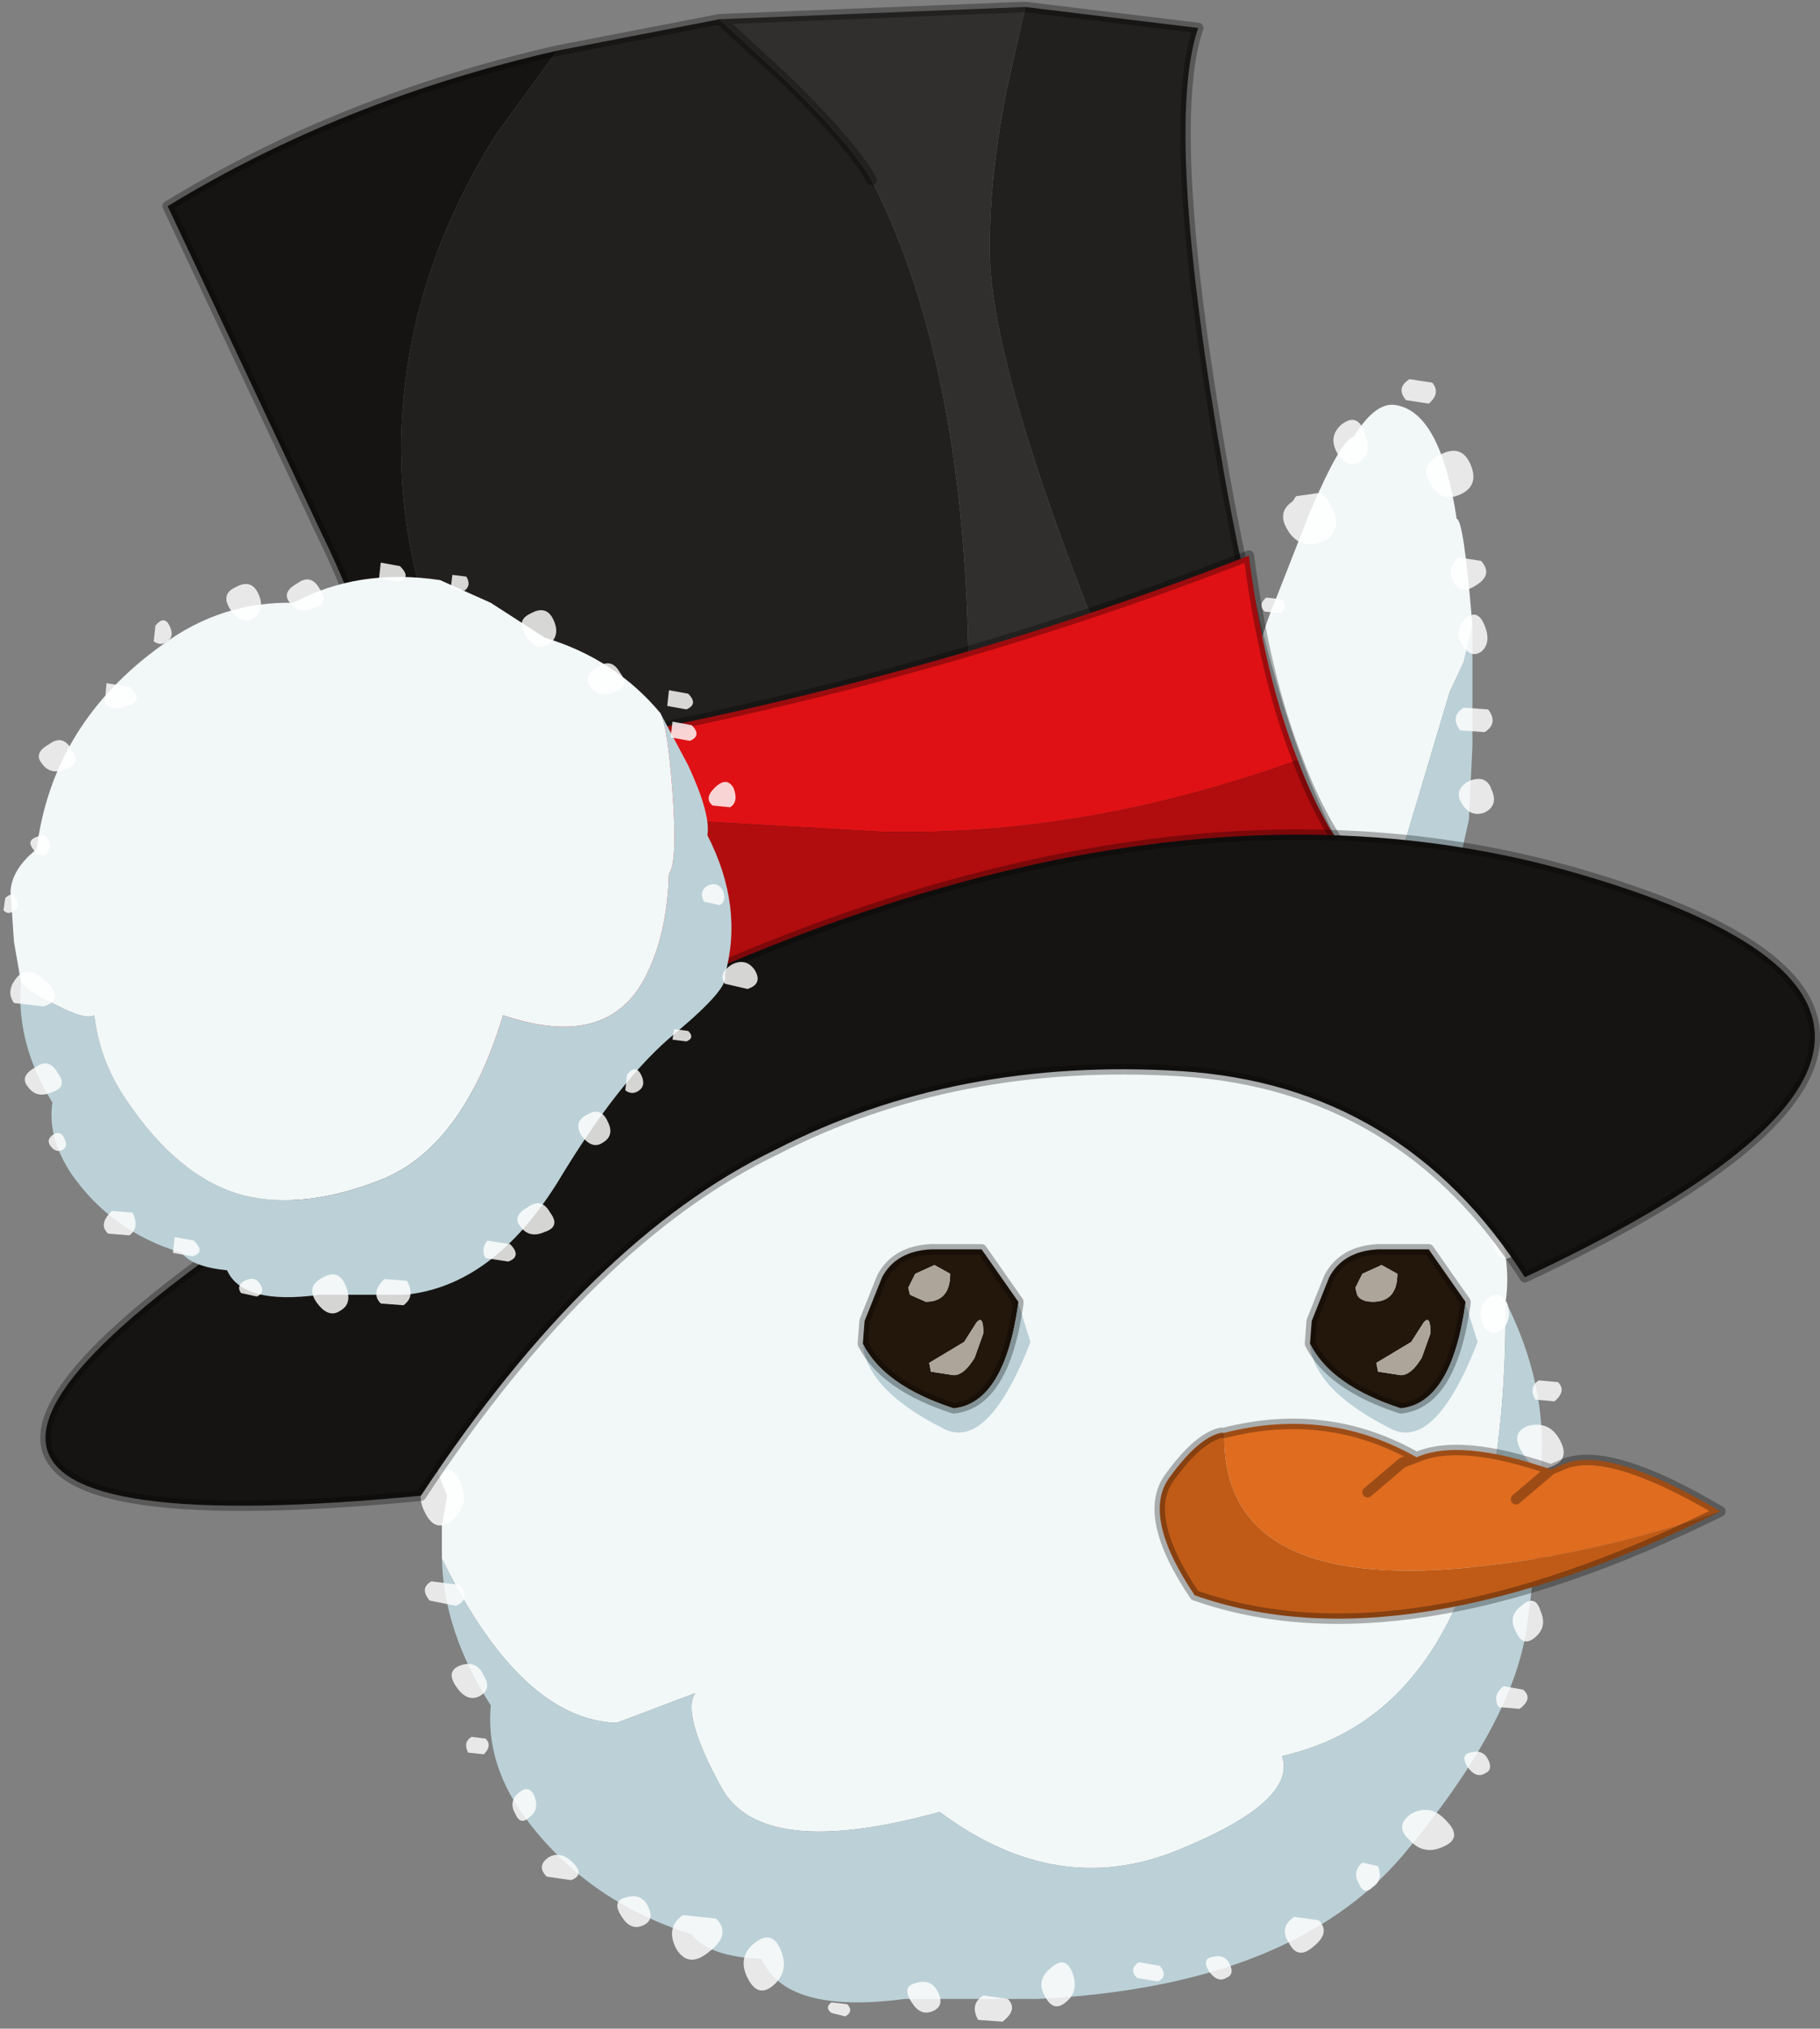 <?xml version="1.0" encoding="UTF-8" standalone="no"?>
<svg xmlns:xlink="http://www.w3.org/1999/xlink" height="58.05px" width="52.1px" xmlns="http://www.w3.org/2000/svg">
  <rect width="100%" height="100%" fill="#808080" stroke="none"/>
  <g transform="matrix(1.0, 0.0, 0.0, 1.0, 28.5, 57.35)">
    <use height="58.05" transform="matrix(1.0, 0.0, 0.0, 1.0, -28.5, -57.35)" width="52.1" xlink:href="#decoration204-shape0"/>
  </g>
  <defs>
    <g id="decoration204-shape0" transform="matrix(1.0, 0.0, 0.0, 1.0, 28.5, 57.35)">
      <path d="M7.1 -36.55 Q7.35 -38.6 8.0 -40.15 L9.0 -42.7 Q9.9 -44.8 10.25 -44.85 10.9 -45.9 11.5 -45.75 12.75 -45.5 13.2 -42.5 13.4 -42.5 13.65 -39.45 L13.4 -38.4 13.0 -37.55 10.7 -29.85 Q9.75 -28.25 9.4 -29.65 9.15 -30.25 9.15 -31.3 8.3 -28.7 7.75 -30.15 7.45 -30.9 7.35 -32.3 L7.05 -34.35 Q7.0 -36.15 7.1 -36.55" fill="#f2f7f8" fill-rule="evenodd" stroke="none"/>
      <path d="M7.1 -36.55 Q7.0 -36.15 7.05 -34.35 L7.35 -32.3 Q7.45 -30.9 7.75 -30.15 8.3 -28.7 9.15 -31.3 9.15 -30.25 9.4 -29.65 9.75 -28.25 10.7 -29.85 L13.0 -37.55 13.4 -38.4 13.65 -39.45 13.65 -36.0 13.55 -33.9 12.75 -30.3 12.3 -28.75 11.55 -27.05 10.7 -25.75 Q10.35 -25.25 8.65 -26.9 6.95 -28.55 7.0 -28.9 6.75 -30.4 6.85 -32.65 L6.95 -34.75 Q6.95 -36.05 7.1 -36.55" fill="#bbd1d7" fill-rule="evenodd" stroke="none"/>
      <path d="M12.45 -43.5 Q12.1 -44.05 12.75 -44.35 13.35 -44.65 13.6 -44.05 13.85 -43.45 13.3 -43.2 12.75 -42.95 12.45 -43.5 M11.75 -45.9 Q11.45 -46.25 11.85 -46.5 L12.5 -46.4 Q12.75 -46.1 12.4 -45.8 L11.75 -45.9 M10.55 -45.0 Q10.8 -44.4 10.45 -44.15 10.1 -43.9 9.8 -44.35 9.5 -44.85 9.9 -45.2 10.35 -45.55 10.55 -45.0 M8.5 -43.0 L8.6 -43.15 9.3 -43.25 9.5 -43.05 9.65 -42.8 Q9.95 -42.1 9.35 -41.85 8.7 -41.6 8.35 -42.2 8.05 -42.7 8.5 -43.0 M8.15 -39.8 L7.7 -39.85 Q7.5 -40.05 7.75 -40.25 L8.2 -40.2 Q8.4 -39.95 8.15 -39.8 M7.45 -35.55 Q7.8 -35.15 7.3 -34.85 6.85 -34.55 6.65 -34.95 6.45 -35.35 6.8 -35.65 L7.45 -35.55 M7.35 -37.8 L7.05 -37.85 Q6.9 -38.1 7.1 -38.25 7.3 -38.4 7.4 -38.15 L7.35 -37.8 M13.75 -40.6 Q13.3 -40.3 13.1 -40.7 12.9 -41.1 13.25 -41.4 L13.9 -41.3 Q14.25 -40.9 13.75 -40.6 M13.9 -38.7 Q13.6 -38.5 13.35 -38.9 13.1 -39.3 13.45 -39.65 13.8 -39.95 14.0 -39.45 14.2 -38.95 13.9 -38.7 M13.3 -36.45 Q13.0 -36.85 13.4 -37.1 L14.1 -37.05 Q14.4 -36.65 14.0 -36.4 L13.3 -36.45 M13.6 -32.6 Q13.95 -32.2 13.5 -31.95 13.05 -31.65 12.85 -32.05 12.7 -32.4 13.0 -32.7 13.3 -32.95 13.6 -32.6 M13.35 -34.35 Q13.1 -34.75 13.55 -35.0 14.05 -35.2 14.2 -34.75 14.4 -34.3 14.0 -34.1 13.6 -33.95 13.35 -34.35 M13.05 -30.0 Q13.3 -29.3 12.9 -29.0 12.5 -28.7 12.15 -29.25 11.8 -29.8 12.25 -30.25 12.75 -30.7 13.05 -30.0 M6.8 -33.0 Q6.55 -33.4 7.0 -33.65 7.5 -33.85 7.65 -33.4 7.85 -32.95 7.45 -32.75 7.05 -32.6 6.8 -33.0 M7.1 -30.7 Q6.7 -30.45 6.45 -30.8 6.15 -31.15 6.55 -31.4 L7.2 -31.3 Q7.45 -31.0 7.1 -30.7 M11.45 -27.6 L12.1 -27.5 Q12.35 -27.2 12.0 -26.9 L11.35 -27.0 Q11.05 -27.35 11.45 -27.6 M11.65 -26.05 Q11.85 -25.5 11.35 -25.3 10.9 -25.1 10.6 -25.6 10.3 -26.05 10.85 -26.3 11.4 -26.6 11.65 -26.05 M9.15 -26.65 Q8.45 -26.25 8.2 -26.8 7.95 -27.4 8.4 -27.8 8.85 -28.2 9.35 -27.65 9.8 -27.1 9.15 -26.65 M6.95 -28.15 Q6.7 -28.55 7.05 -28.85 7.4 -29.15 7.6 -28.65 7.8 -28.2 7.5 -28.0 7.2 -27.75 6.95 -28.15" fill="#ffffff" fill-opacity="0.82" fill-rule="evenodd" stroke="none"/>
      <path d="M14.6 -20.1 Q14.65 -8.55 8.2 -7.1 8.65 -5.8 5.2 -4.4 1.75 -3.0 -1.6 -5.5 -6.7 -4.1 -7.85 -6.2 -9.0 -8.3 -8.6 -8.9 L-10.85 -8.05 Q-13.6 -8.15 -15.85 -12.75 L-15.85 -13.7 -15.7 -14.55 Q-16.5 -16.45 -16.3 -17.75 -16.25 -18.65 -15.1 -19.55 -14.45 -25.0 -9.6 -28.35 -6.95 -30.2 -3.8 -30.15 -0.9 -31.75 2.7 -31.15 3.7 -30.95 4.35 -30.1 6.15 -29.95 7.4 -28.75 10.5 -27.8 12.5 -25.4 L13.3 -24.4 Q14.9 -22.1 14.6 -20.1" fill="#f2f7f8" fill-rule="evenodd" stroke="none"/>
      <path d="M14.6 -20.1 L14.75 -19.8 Q16.1 -16.9 15.4 -14.1 15.6 -13.55 15.2 -10.75 14.8 -8.0 11.65 -4.25 8.45 -0.5 1.2 -0.15 L-2.6 -0.15 Q-6.0 0.3 -6.7 -1.3 -8.2 -1.35 -8.7 -2.0 -11.75 -2.95 -13.55 -5.45 -14.6 -6.95 -14.45 -8.55 -15.8 -10.65 -15.85 -12.75 -13.6 -8.15 -10.85 -8.05 L-8.6 -8.9 Q-9.0 -8.3 -7.85 -6.2 -6.7 -4.1 -1.6 -5.5 1.75 -3.0 5.2 -4.4 8.65 -5.8 8.2 -7.1 14.65 -8.55 14.6 -20.1" fill="#bbd1d7" fill-rule="evenodd" stroke="none"/>
      <path d="M7.15 -29.15 Q6.6 -28.9 6.2 -29.3 5.8 -29.7 6.3 -30.0 6.75 -30.3 7.2 -29.85 7.7 -29.4 7.15 -29.15 M10.9 -26.85 Q10.7 -27.2 11.0 -27.4 L11.55 -27.35 Q11.8 -27.1 11.45 -26.8 L10.9 -26.85 M8.2 -27.6 Q7.9 -28.2 8.45 -28.65 9.0 -29.05 9.25 -28.4 9.5 -27.75 9.0 -27.35 8.5 -26.95 8.2 -27.6 M14.0 -23.15 Q13.75 -23.4 14.05 -23.6 L14.65 -23.5 Q14.9 -23.2 14.6 -23.05 L14.0 -23.15 M11.8 -25.6 Q11.45 -26.1 11.95 -26.25 12.45 -26.4 12.75 -25.95 13.0 -25.45 12.55 -25.25 12.15 -25.05 11.8 -25.6 M14.3 -21.6 Q14.05 -22.05 14.45 -22.35 14.85 -22.7 15.0 -22.2 15.2 -21.75 14.85 -21.45 14.5 -21.15 14.3 -21.6 M15.45 -17.3 Q15.25 -17.65 15.55 -17.85 L16.1 -17.8 Q16.35 -17.55 16.0 -17.25 L15.45 -17.3 M13.95 -19.45 Q13.75 -19.9 14.1 -20.2 14.45 -20.45 14.65 -20.05 14.8 -19.6 14.5 -19.3 14.15 -19.05 13.95 -19.45 M15.95 -15.4 Q15.45 -15.15 15.1 -15.75 14.7 -16.35 15.25 -16.55 15.85 -16.7 16.15 -16.15 16.45 -15.6 15.95 -15.4 M15.6 -11.25 Q15.8 -10.8 15.45 -10.5 15.1 -10.2 14.9 -10.65 14.65 -11.1 15.05 -11.4 15.45 -11.75 15.6 -11.25 M15.85 -12.8 L15.1 -12.95 Q14.8 -13.3 15.15 -13.5 L15.95 -13.4 Q16.3 -13.0 15.85 -12.8 M14.4 -8.5 Q14.2 -8.85 14.55 -9.1 L15.1 -9.0 Q15.4 -8.75 15.0 -8.45 L14.4 -8.5 M11.85 -4.7 Q11.4 -5.1 11.9 -5.45 12.45 -5.75 12.9 -5.25 13.4 -4.75 12.8 -4.5 12.25 -4.25 11.85 -4.7 M13.5 -6.8 Q13.3 -7.15 13.6 -7.2 13.95 -7.3 14.1 -7.0 14.25 -6.7 14.0 -6.6 13.75 -6.45 13.5 -6.8 M10.8 -3.35 Q10.55 -3.1 10.4 -3.45 10.2 -3.8 10.5 -4.05 L10.95 -3.95 Q11.1 -3.55 10.8 -3.35 M8.55 -2.5 L9.25 -2.4 Q9.6 -2.05 9.1 -1.65 8.65 -1.25 8.4 -1.75 8.1 -2.2 8.55 -2.5 M6.6 -0.75 Q6.35 -0.6 6.1 -0.95 5.9 -1.3 6.2 -1.35 6.55 -1.45 6.7 -1.15 6.85 -0.85 6.6 -0.75 M-4.3 -30.05 Q-4.6 -30.5 -4.2 -30.6 -3.75 -30.75 -3.55 -30.35 -3.35 -29.95 -3.7 -29.8 -4.05 -29.65 -4.3 -30.05 M-6.95 -29.9 Q-7.25 -30.35 -6.8 -30.65 L-6.1 -30.55 Q-5.75 -30.2 -6.25 -29.8 -6.7 -29.4 -6.95 -29.9 M-10.15 -27.3 Q-10.7 -27.05 -11.1 -27.45 -11.5 -27.85 -11.0 -28.15 -10.55 -28.45 -10.1 -28.0 -9.6 -27.55 -10.15 -27.3 M-12.8 -26.45 Q-12.45 -26.55 -12.25 -26.2 -12.05 -25.8 -12.35 -25.7 -12.7 -25.55 -12.95 -25.95 -13.2 -26.35 -12.8 -26.45 M-13.35 -24.0 Q-13.8 -23.6 -14.05 -24.1 -14.35 -24.55 -13.9 -24.85 L-13.2 -24.75 Q-12.85 -24.4 -13.35 -24.0 M-8.15 -28.2 Q-8.5 -27.9 -8.7 -28.35 -8.95 -28.8 -8.55 -29.1 -8.15 -29.45 -8.0 -28.95 -7.8 -28.5 -8.15 -28.2 M3.05 -30.75 Q2.45 -30.25 2.1 -30.85 1.8 -31.45 2.3 -31.8 L3.25 -31.7 Q3.7 -31.25 3.05 -30.75 M4.7 -29.7 Q4.3 -29.5 3.95 -30.05 3.6 -30.55 4.1 -30.7 4.6 -30.85 4.9 -30.4 5.15 -29.9 4.7 -29.7 M-1.55 -30.55 L-2.3 -30.7 Q-2.6 -31.05 -2.25 -31.25 L-1.45 -31.15 Q-1.1 -30.75 -1.55 -30.55 M0.6 -30.85 Q0.35 -30.7 0.25 -30.95 0.1 -31.25 0.35 -31.45 L0.7 -31.35 0.6 -30.85 M-15.15 -21.8 Q-15.4 -22.25 -15.0 -22.55 -14.6 -22.9 -14.45 -22.4 -14.25 -21.95 -14.6 -21.65 -14.95 -21.35 -15.15 -21.8 M-14.55 -20.2 Q-14.05 -19.65 -14.65 -19.4 -15.25 -19.15 -15.7 -19.6 -16.15 -20.0 -15.6 -20.35 -15.05 -20.7 -14.55 -20.2 M-16.7 -18.8 Q-16.25 -18.95 -16.05 -18.55 -15.85 -18.15 -16.2 -18.0 -16.55 -17.85 -16.8 -18.25 -17.1 -18.7 -16.7 -18.8 M-15.95 -15.45 Q-16.4 -15.05 -16.65 -15.55 -16.95 -16.0 -16.5 -16.3 L-15.8 -16.2 Q-15.45 -15.85 -15.95 -15.45 M-15.3 -14.9 Q-15.05 -14.25 -15.55 -13.85 -16.05 -13.45 -16.35 -14.1 -16.65 -14.7 -16.1 -15.15 -15.55 -15.55 -15.3 -14.9 M-15.35 -12.0 Q-15.0 -11.6 -15.45 -11.4 L-16.2 -11.55 Q-16.5 -11.9 -16.15 -12.1 L-15.35 -12.0 M-14.65 -7.15 L-15.1 -7.2 Q-15.25 -7.5 -15.0 -7.65 L-14.6 -7.6 Q-14.4 -7.4 -14.65 -7.15 M-14.8 -8.8 Q-15.15 -8.65 -15.45 -9.1 -15.75 -9.55 -15.3 -9.7 -14.85 -9.85 -14.65 -9.4 -14.4 -9.0 -14.8 -8.8 M-13.2 -5.95 Q-13.05 -5.55 -13.35 -5.35 -13.6 -5.1 -13.75 -5.45 -13.95 -5.8 -13.65 -6.05 -13.35 -6.3 -13.2 -5.95 M-8.95 -2.55 L-8.0 -2.45 Q-7.55 -2.0 -8.2 -1.5 -8.8 -1.0 -9.15 -1.6 -9.45 -2.2 -8.95 -2.55 M-10.1 -2.25 Q-10.45 -2.1 -10.7 -2.5 -11.0 -2.95 -10.6 -3.05 -10.15 -3.2 -9.95 -2.8 -9.75 -2.4 -10.1 -2.25 M-12.15 -3.55 L-12.85 -3.65 Q-13.15 -3.95 -12.8 -4.2 -12.45 -4.4 -12.1 -4.05 -11.75 -3.7 -12.15 -3.55 M-6.15 -1.55 Q-5.9 -0.95 -6.35 -0.55 -6.8 -0.15 -7.1 -0.75 -7.4 -1.35 -6.9 -1.75 -6.4 -2.15 -6.15 -1.55 M-4.7 0.25 Q-4.9 0.1 -4.7 -0.05 L-4.25 0.0 Q-4.05 0.2 -4.3 0.35 L-4.7 0.25 M-2.4 -0.05 Q-2.7 -0.5 -2.3 -0.6 -1.85 -0.75 -1.65 -0.35 -1.45 0.05 -1.8 0.2 -2.15 0.35 -2.4 -0.05 M-0.5 0.45 Q-0.75 0.0 -0.35 -0.25 L0.35 -0.15 Q0.65 0.15 0.2 0.5 L-0.5 0.45 M4.65 -0.65 L4.05 -0.75 Q3.8 -1.0 4.1 -1.2 L4.7 -1.1 Q4.95 -0.8 4.65 -0.65 M2.0 -0.05 Q1.65 0.25 1.4 -0.25 1.15 -0.7 1.6 -1.05 2.0 -1.4 2.2 -0.9 2.4 -0.35 2.0 -0.05" fill="#ffffff" fill-opacity="0.82" fill-rule="evenodd" stroke="none"/>
      <path d="M0.85 -57.15 L5.8 -56.55 Q4.8 -53.65 6.55 -43.75 8.3 -33.9 11.25 -30.95 L6.7 -30.5 Q0.25 -44.5 -0.15 -49.65 -0.25 -51.85 0.3 -54.7 L0.85 -57.15 M-1.3 -28.8 L-6.15 -27.75 Q-18.55 -36.45 -16.8 -47.1 -16.25 -50.4 -14.3 -53.5 L-12.55 -55.9 -7.9 -56.8 -6.05 -55.1 Q-4.1 -53.2 -3.55 -52.2 0.45 -44.35 -1.3 -28.8" fill="#22201e" fill-rule="evenodd" stroke="none"/>
      <path d="M6.7 -30.5 L-1.3 -28.8 Q0.45 -44.35 -3.55 -52.2 -4.1 -53.2 -6.05 -55.1 L-7.9 -56.8 0.85 -57.15 0.3 -54.7 Q-0.25 -51.85 -0.15 -49.65 0.25 -44.5 6.7 -30.5" fill="#302f2d" fill-rule="evenodd" stroke="none"/>
      <path d="M-6.15 -27.75 L-15.6 -25.7 Q-16.2 -35.8 -19.3 -42.1 L-23.7 -51.45 Q-18.7 -54.5 -12.55 -55.9 L-14.3 -53.5 Q-16.25 -50.4 -16.8 -47.1 -18.55 -36.45 -6.15 -27.75" fill="#161412" fill-rule="evenodd" stroke="none"/>
      <path d="M0.85 -57.15 L5.8 -56.55 Q4.8 -53.65 6.55 -43.75 8.3 -33.9 11.25 -30.95 L6.7 -30.5 -1.3 -28.8 -6.15 -27.75 -15.6 -25.7 Q-16.2 -35.8 -19.3 -42.1 L-23.7 -51.45 Q-18.7 -54.5 -12.55 -55.9 L-7.9 -56.8 0.85 -57.15 M-7.9 -56.8 L-6.05 -55.1 Q-4.1 -53.2 -3.55 -52.2" fill="none" stroke="#000000" stroke-linecap="round" stroke-linejoin="round" stroke-opacity="0.302" stroke-width="0.3"/>
      <path d="M-16.7 -35.3 Q-3.75 -37.15 7.25 -41.45 7.7 -38.0 8.65 -35.6 2.55 -33.4 -3.3 -33.55 L-12.0 -34.05 -16.7 -35.3" fill="#df1114" fill-rule="evenodd" stroke="none"/>
      <path d="M8.65 -35.6 Q10.0 -32.0 12.45 -30.8 -2.3 -31.4 -17.05 -23.15 -14.75 -26.65 -16.7 -35.3 L-12.0 -34.05 -3.3 -33.55 Q2.55 -33.4 8.65 -35.6" fill="#b10c0e" fill-rule="evenodd" stroke="none"/>
      <path d="M8.65 -35.6 Q10.0 -32.0 12.45 -30.8 -2.3 -31.4 -17.05 -23.15 -14.75 -26.65 -16.7 -35.3 -3.75 -37.15 7.25 -41.45 7.7 -38.0 8.65 -35.6 Z" fill="none" stroke="#000000" stroke-linecap="round" stroke-linejoin="round" stroke-opacity="0.302" stroke-width="0.3"/>
      <path d="M15.15 -20.8 Q11.65 -26.3 5.3 -26.7 -1.15 -27.1 -6.3 -24.45 -11.6 -21.9 -16.45 -14.55 -37.3 -12.55 -17.7 -24.55 1.9 -36.55 16.5 -32.4 31.05 -28.25 15.15 -20.8" fill="#161412" fill-rule="evenodd" stroke="none"/>
      <path d="M15.15 -20.8 Q11.65 -26.3 5.3 -26.7 -1.15 -27.1 -6.3 -24.45 -11.6 -21.9 -16.45 -14.55 -37.3 -12.55 -17.7 -24.55 1.9 -36.55 16.5 -32.4 31.05 -28.25 15.15 -20.8 Z" fill="none" stroke="#000000" stroke-linecap="round" stroke-linejoin="round" stroke-opacity="0.302" stroke-width="0.3"/>
      <path d="M-27.9 -29.25 Q-27.7 -28.95 -26.9 -28.6 -26.05 -28.15 -25.8 -28.3 -25.65 -27.0 -24.9 -25.9 -23.4 -23.65 -21.55 -23.15 -19.75 -22.7 -17.45 -23.65 -15.2 -24.65 -14.1 -28.3 -11.0 -27.25 -9.95 -29.55 -9.4 -30.7 -9.35 -32.35 -9.1 -32.65 -9.25 -34.7 -9.4 -36.65 -9.6 -36.95 L-8.8 -35.45 Q-8.15 -34.05 -8.25 -33.45 -7.2 -31.4 -7.75 -29.45 -7.6 -29.1 -9.15 -27.8 -10.75 -26.5 -12.55 -23.5 -14.4 -20.55 -16.9 -20.3 L-19.35 -20.3 Q-21.55 -20.0 -22.0 -21.0 -23.0 -21.1 -23.3 -21.5 -25.3 -22.1 -26.45 -23.75 -27.15 -24.8 -27.0 -25.8 -28.05 -27.5 -27.9 -29.25" fill="#bbd1d7" fill-rule="evenodd" stroke="none"/>
      <path d="M-27.9 -29.25 L-28.1 -30.4 -28.2 -31.85 Q-28.15 -32.5 -27.45 -33.05 -27.0 -36.65 -23.85 -38.9 -22.15 -40.15 -20.1 -40.1 -18.25 -41.1 -15.9 -40.75 L-14.45 -40.1 -12.9 -39.1 Q-10.9 -38.5 -9.6 -36.95 -9.4 -36.65 -9.25 -34.7 -9.1 -32.65 -9.35 -32.35 -9.4 -30.7 -9.95 -29.55 -11.0 -27.25 -14.1 -28.3 -15.2 -24.65 -17.45 -23.65 -19.75 -22.7 -21.55 -23.15 -23.4 -23.65 -24.9 -25.9 -25.65 -27.0 -25.8 -28.3 -26.05 -28.15 -26.9 -28.6 -27.7 -28.95 -27.9 -29.25" fill="#f2f7f8" fill-rule="evenodd" stroke="none"/>
      <path d="M-13.45 -39.15 Q-13.75 -39.6 -13.3 -39.8 -12.85 -40.05 -12.65 -39.6 -12.45 -39.15 -12.8 -38.9 -13.15 -38.7 -13.45 -39.15 M-11.4 -38.25 Q-11.0 -38.55 -10.75 -38.1 -10.45 -37.7 -10.9 -37.55 -11.35 -37.35 -11.6 -37.7 -11.85 -38.0 -11.4 -38.25 M-9.3 -36.25 L-9.25 -36.7 -8.7 -36.6 Q-8.4 -36.3 -8.75 -36.15 L-9.3 -36.25 M-9.4 -37.15 L-9.35 -37.6 -8.8 -37.5 Q-8.5 -37.2 -8.85 -37.05 L-9.4 -37.15 M-8.1 -34.3 Q-8.35 -34.5 -8.05 -34.8 -7.7 -35.15 -7.5 -34.8 -7.35 -34.4 -7.6 -34.25 L-8.1 -34.3 M-7.1 -29.05 L-7.75 -29.2 Q-7.95 -29.5 -7.55 -29.75 -7.15 -29.95 -6.9 -29.6 -6.65 -29.2 -7.1 -29.05 M-7.9 -31.45 L-8.35 -31.55 Q-8.5 -31.85 -8.25 -32.0 -7.95 -32.15 -7.8 -31.85 -7.7 -31.55 -7.9 -31.45 M-9.25 -27.6 L-9.2 -27.9 -8.8 -27.85 Q-8.6 -27.65 -8.85 -27.55 L-9.25 -27.6 M-10.6 -26.15 L-10.55 -26.6 Q-10.3 -26.9 -10.15 -26.6 -10.0 -26.3 -10.2 -26.15 -10.4 -26.0 -10.6 -26.15 M-11.85 -24.85 Q-12.1 -25.25 -11.7 -25.45 -11.3 -25.7 -11.1 -25.25 -10.9 -24.85 -11.25 -24.65 -11.55 -24.45 -11.85 -24.85 M-19.5 -39.95 Q-19.95 -39.75 -20.2 -40.1 -20.45 -40.4 -20.0 -40.65 -19.6 -40.95 -19.35 -40.5 -19.05 -40.1 -19.5 -39.95 M-21.75 -40.55 Q-21.3 -40.8 -21.1 -40.35 -20.9 -39.9 -21.25 -39.65 -21.6 -39.45 -21.9 -39.9 -22.2 -40.35 -21.75 -40.55 M-23.7 -39.0 Q-23.9 -38.85 -24.1 -39.0 L-24.05 -39.45 Q-23.8 -39.75 -23.65 -39.45 -23.5 -39.15 -23.7 -39.0 M-17.65 -40.8 L-17.6 -41.25 -17.05 -41.15 Q-16.7 -40.8 -17.1 -40.7 L-17.65 -40.8 M-15.6 -40.5 L-15.55 -40.9 -15.15 -40.85 Q-15.0 -40.6 -15.2 -40.45 L-15.6 -40.5 M-27.3 -35.5 Q-27.55 -35.8 -27.1 -36.05 -26.7 -36.35 -26.45 -35.9 -26.15 -35.5 -26.6 -35.35 -27.05 -35.15 -27.3 -35.5 M-25.5 -37.25 L-25.45 -37.8 -24.8 -37.7 Q-24.35 -37.3 -24.85 -37.15 -25.3 -36.95 -25.5 -37.25 M-27.55 -33.05 Q-27.75 -33.3 -27.45 -33.4 -27.2 -33.55 -27.1 -33.3 -27.0 -33.05 -27.2 -32.9 -27.4 -32.8 -27.55 -33.05 M-28.4 -31.3 L-28.35 -31.65 Q-28.15 -31.85 -28.05 -31.65 -27.9 -31.4 -28.1 -31.3 -28.25 -31.15 -28.4 -31.3 M-27.15 -29.25 Q-26.65 -28.75 -27.25 -28.55 L-28.1 -28.65 Q-28.35 -29.0 -28.0 -29.4 -27.7 -29.75 -27.15 -29.25 M-27.0 -26.1 Q-27.45 -25.9 -27.7 -26.25 -27.95 -26.55 -27.5 -26.8 -27.1 -27.1 -26.85 -26.65 -26.55 -26.25 -27.0 -26.1 M-26.7 -24.45 Q-26.9 -24.35 -27.05 -24.55 -27.2 -24.75 -26.95 -24.9 -26.75 -25.0 -26.65 -24.75 -26.55 -24.55 -26.7 -24.45 M-14.6 -21.35 Q-14.75 -21.6 -14.55 -21.85 L-13.9 -21.75 Q-13.55 -21.4 -13.95 -21.25 L-14.6 -21.35 M-17.6 -20.05 Q-17.9 -20.35 -17.5 -20.75 L-16.85 -20.7 Q-16.6 -20.25 -16.95 -20.0 L-17.6 -20.05 M-19.45 -20.1 Q-19.75 -20.55 -19.25 -20.8 -18.8 -21.05 -18.6 -20.55 -18.4 -20.05 -18.75 -19.85 -19.1 -19.6 -19.45 -20.1 M-21.15 -20.25 L-21.6 -20.35 Q-21.75 -20.55 -21.5 -20.7 -21.2 -20.85 -21.05 -20.6 -20.9 -20.35 -21.15 -20.25 M-23.0 -21.4 L-23.55 -21.5 -23.5 -21.95 -22.95 -21.85 Q-22.6 -21.5 -23.0 -21.4 M-24.8 -22.0 L-25.4 -22.05 Q-25.7 -22.3 -25.3 -22.7 L-24.7 -22.65 Q-24.5 -22.2 -24.8 -22.0 M-13.6 -22.25 Q-13.85 -22.55 -13.4 -22.8 -13.0 -23.1 -12.75 -22.65 -12.45 -22.25 -12.9 -22.1 -13.35 -21.9 -13.6 -22.25" fill="#ffffff" fill-opacity="0.82" fill-rule="evenodd" stroke="none"/>
      <path d="M6.55 -16.35 Q9.5 -17.1 12.05 -15.65 13.3 -16.2 15.9 -15.3 L16.25 -15.45 Q17.55 -16.0 20.75 -14.1 17.15 -12.85 13.6 -12.5 6.45 -11.8 6.55 -16.35 M12.05 -15.65 L11.65 -15.5 10.65 -14.65 11.65 -15.5 12.05 -15.65 M15.9 -15.3 L14.9 -14.45 15.9 -15.3" fill="#df6c1f" fill-rule="evenodd" stroke="none"/>
      <path d="M20.75 -14.1 Q11.65 -9.6 5.7 -11.7 4.15 -14.0 5.0 -15.1 5.8 -16.2 6.45 -16.35 L6.55 -16.35 Q6.45 -11.8 13.6 -12.5 17.15 -12.85 20.75 -14.1" fill="#c05b17" fill-rule="evenodd" stroke="none"/>
      <path d="M6.55 -16.35 Q9.5 -17.1 12.05 -15.65 13.3 -16.2 15.9 -15.3 L16.25 -15.45 Q17.55 -16.0 20.75 -14.1 11.65 -9.6 5.7 -11.7 4.15 -14.0 5.0 -15.1 5.8 -16.2 6.45 -16.35 L6.55 -16.35 M14.9 -14.45 L15.9 -15.3 M10.65 -14.65 L11.65 -15.5 12.05 -15.65" fill="none" stroke="#000000" stroke-linecap="round" stroke-linejoin="round" stroke-opacity="0.298" stroke-width="0.3"/>
      <path d="M12.45 -19.2 Q12.45 -19.75 12.25 -19.5 L11.9 -18.95 10.9 -18.35 10.95 -18.1 11.6 -18.0 Q11.9 -18.0 12.2 -18.5 L12.45 -19.2 M13.45 -20.05 Q13.05 -17.2 11.6 -17.05 9.6 -17.7 9.0 -18.9 L9.05 -19.55 9.55 -20.8 Q9.95 -21.55 10.95 -21.6 L12.4 -21.6 13.45 -20.1 13.45 -20.05 M10.5 -20.9 L10.3 -20.5 10.35 -20.3 Q10.45 -20.1 10.8 -20.1 11.5 -20.1 11.5 -20.9 L11.05 -21.15 10.5 -20.9" fill="#23170b" fill-rule="evenodd" stroke="none"/>
      <path d="M12.45 -19.2 L12.2 -18.5 Q11.9 -18.0 11.6 -18.0 L10.95 -18.1 10.9 -18.35 11.9 -18.95 12.25 -19.5 Q12.45 -19.75 12.45 -19.2 M10.5 -20.9 L11.05 -21.15 11.5 -20.9 Q11.5 -20.1 10.8 -20.1 10.45 -20.1 10.35 -20.3 L10.3 -20.5 10.5 -20.9" fill="#ada49a" fill-rule="evenodd" stroke="none"/>
      <path d="M13.45 -20.05 L13.8 -18.95 Q12.55 -15.75 11.25 -16.5 9.1 -17.6 9.0 -18.9 9.6 -17.7 11.6 -17.05 13.05 -17.2 13.45 -20.05" fill="#bbd1d7" fill-rule="evenodd" stroke="none"/>
      <path d="M13.45 -20.05 Q13.05 -17.2 11.6 -17.05 9.6 -17.7 9.0 -18.9 L9.05 -19.55 9.55 -20.8 Q9.95 -21.55 10.95 -21.6 L12.4 -21.6 13.45 -20.1 13.45 -20.05 Z" fill="none" stroke="#000000" stroke-linecap="round" stroke-linejoin="round" stroke-opacity="0.302" stroke-width="0.3"/>
      <path d="M-3.8 -18.9 L-3.75 -19.55 -3.25 -20.8 Q-2.85 -21.55 -1.85 -21.6 L-0.4 -21.6 0.65 -20.1 0.65 -20.05 Q0.25 -17.2 -1.2 -17.05 -3.2 -17.7 -3.8 -18.9 M-1.9 -18.35 L-1.85 -18.1 -1.2 -18.0 Q-0.9 -18.0 -0.6 -18.5 L-0.35 -19.2 Q-0.35 -19.75 -0.55 -19.5 L-0.9 -18.95 -1.9 -18.35 M-1.3 -20.9 L-1.75 -21.15 -2.3 -20.9 -2.5 -20.5 -2.45 -20.3 -2.0 -20.1 Q-1.3 -20.1 -1.3 -20.9" fill="#23170b" fill-rule="evenodd" stroke="none"/>
      <path d="M-1.3 -20.9 Q-1.3 -20.1 -2.0 -20.1 L-2.45 -20.3 -2.5 -20.5 -2.3 -20.9 -1.75 -21.15 -1.3 -20.9 M-1.9 -18.35 L-0.9 -18.95 -0.55 -19.5 Q-0.35 -19.75 -0.35 -19.2 L-0.6 -18.5 Q-0.9 -18.0 -1.2 -18.0 L-1.85 -18.1 -1.9 -18.35" fill="#ada49a" fill-rule="evenodd" stroke="none"/>
      <path d="M-3.8 -18.9 Q-3.2 -17.7 -1.2 -17.05 0.25 -17.2 0.65 -20.05 L1.0 -18.95 Q-0.25 -15.75 -1.55 -16.5 -3.7 -17.6 -3.8 -18.9" fill="#bbd1d7" fill-rule="evenodd" stroke="none"/>
      <path d="M0.65 -20.05 L0.65 -20.1 -0.4 -21.6 -1.85 -21.6 Q-2.85 -21.55 -3.25 -20.8 L-3.75 -19.55 -3.8 -18.9 Q-3.2 -17.7 -1.2 -17.05 0.25 -17.2 0.65 -20.05 Z" fill="none" stroke="#000000" stroke-linecap="round" stroke-linejoin="round" stroke-opacity="0.302" stroke-width="0.3"/>
    </g>
  </defs>
</svg>
